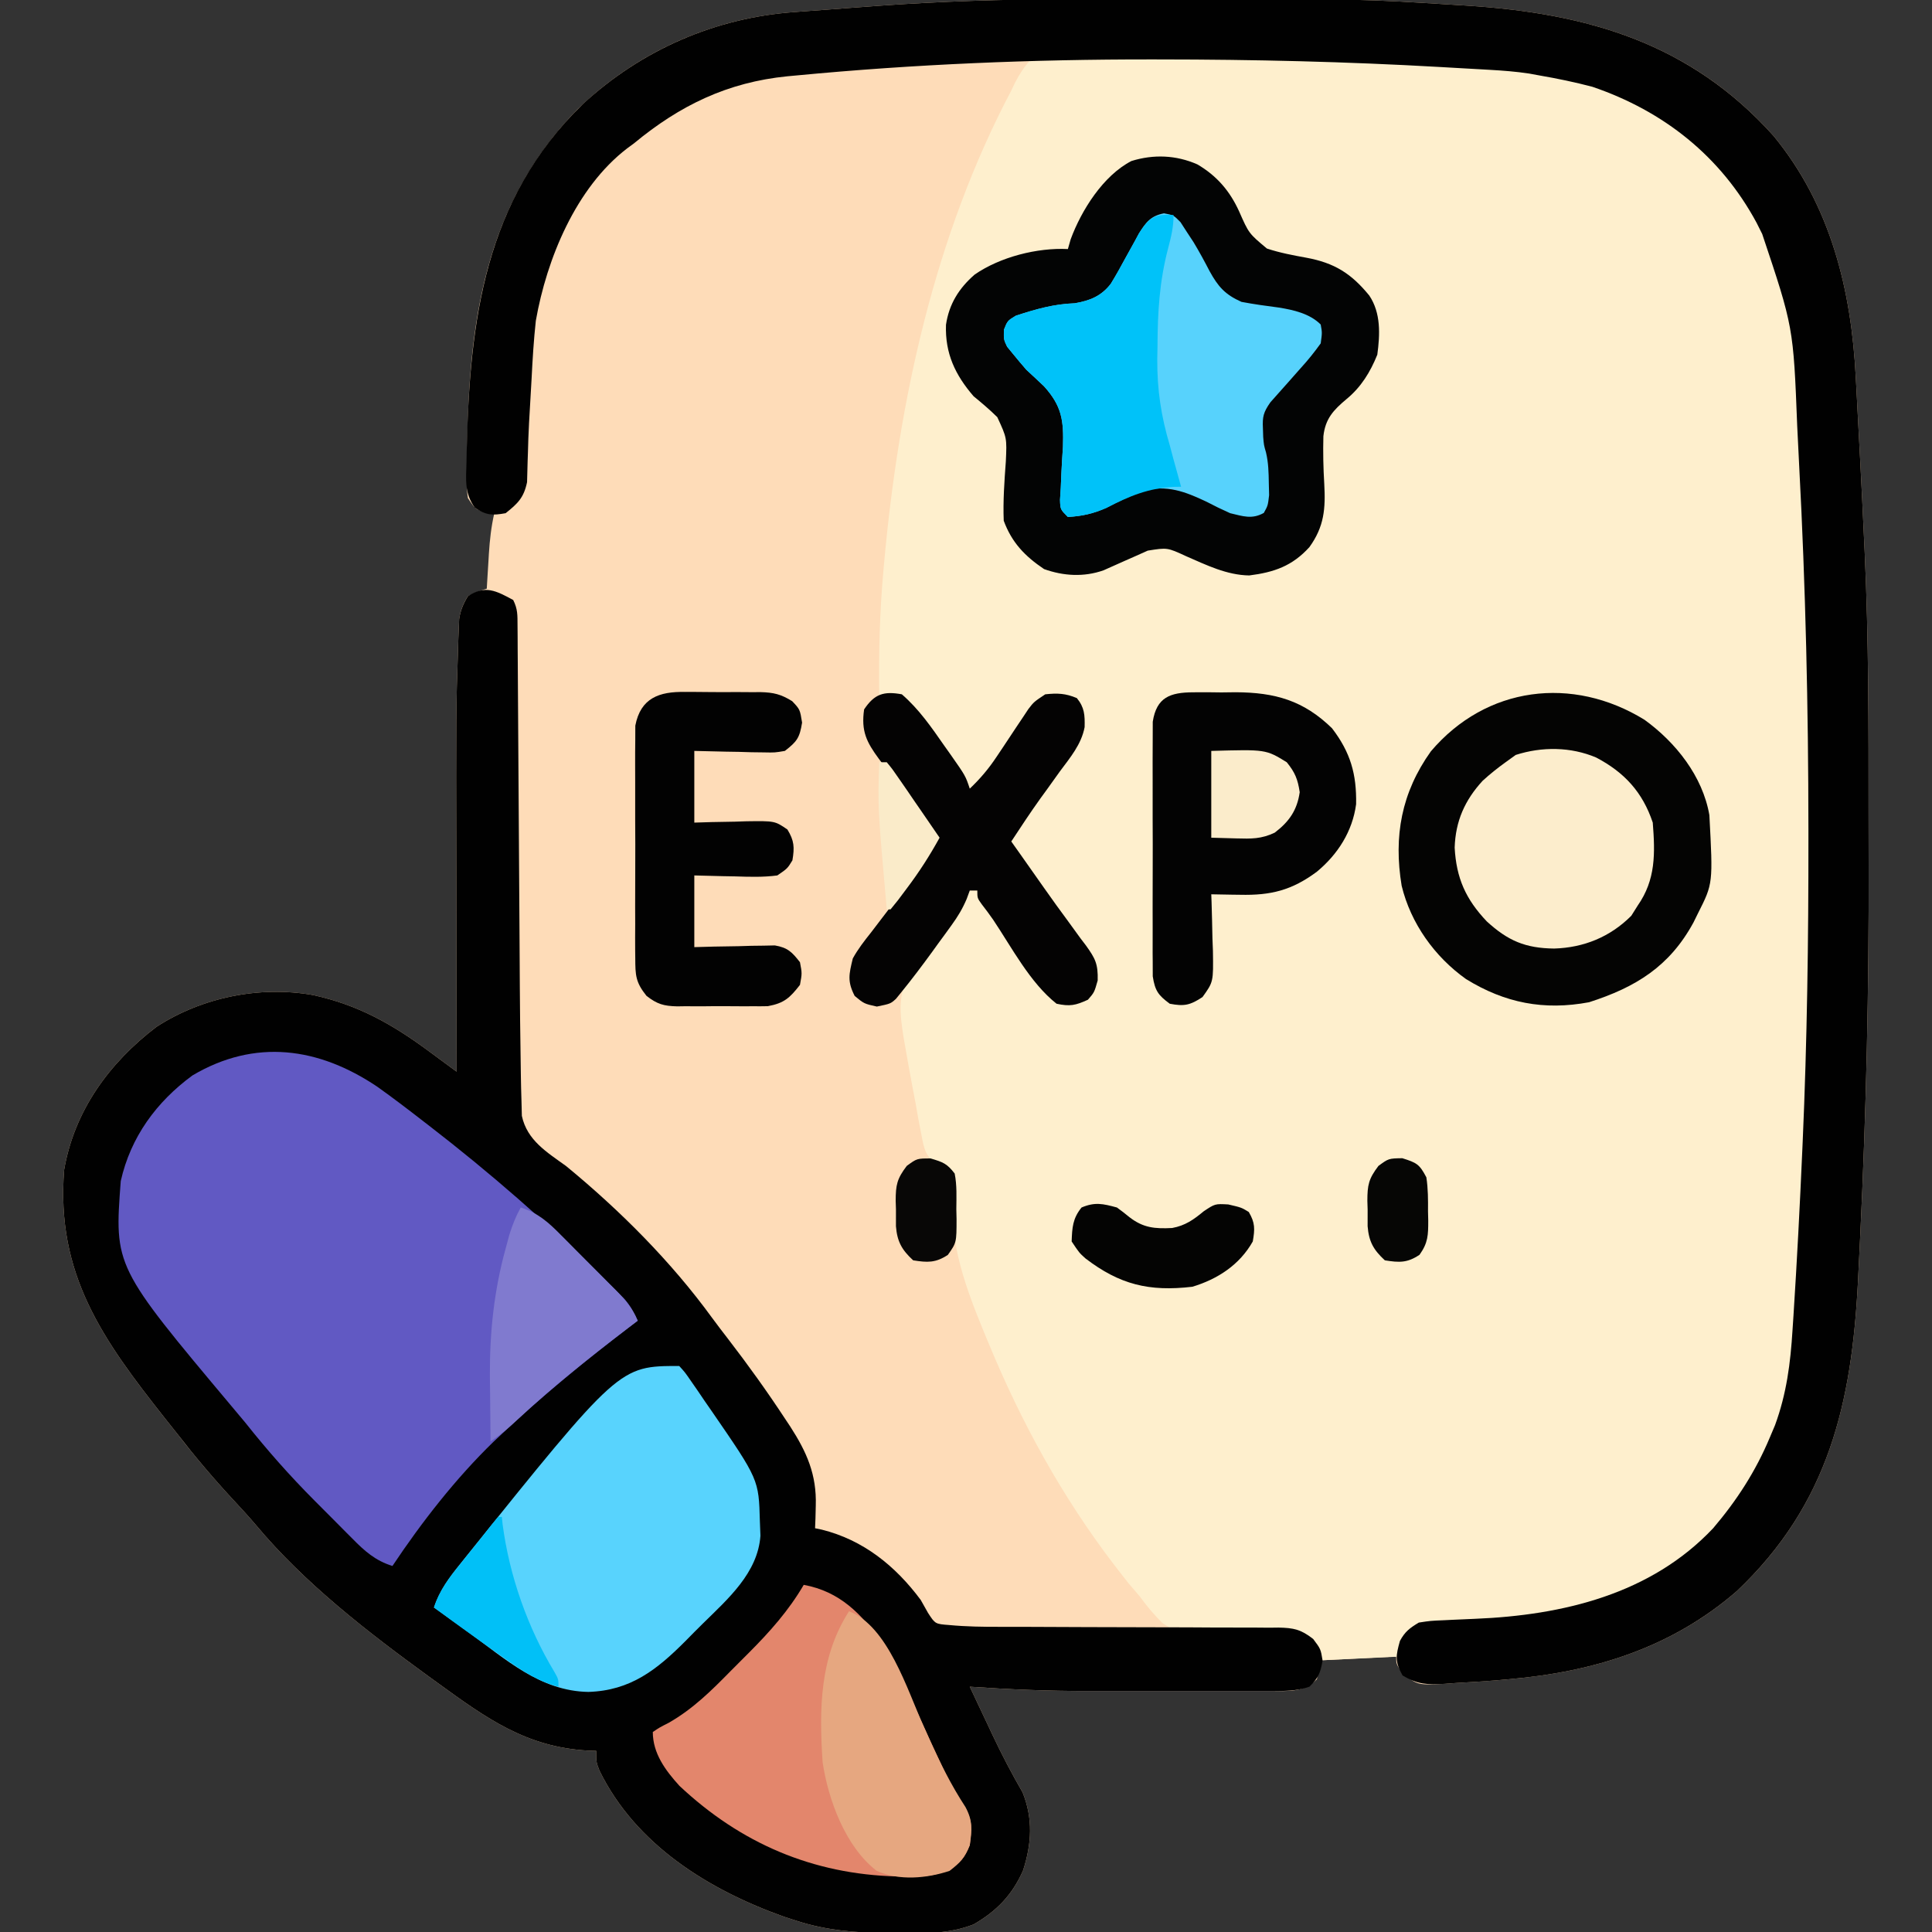 <?xml version="1.0" encoding="UTF-8"?>
<svg version="1.1" xmlns="http://www.w3.org/2000/svg" width="512" height="512">
<rect width="100%" height="100%" fill="#333333" stroke="none"/>
<path d="M0 0 C1.967 -0.007 3.934 -0.014 5.9 -0.021 C12.15 -0.04 18.399 -0.045 24.648 -0.047 C25.709 -0.048 26.769 -0.048 27.861 -0.049 C78.813 -0.078 78.813 -0.078 103.898 1.516 C104.855 1.574 105.812 1.633 106.798 1.694 C138.745 3.744 165.944 11.601 188.023 36.203 C203.197 54.637 208.672 77.095 209.84 100.484 C209.901 101.618 209.963 102.752 210.026 103.92 C210.154 106.309 210.279 108.699 210.401 111.089 C210.583 114.639 210.774 118.189 210.967 121.738 C211.35 128.892 211.693 136.047 212.023 143.203 C212.101 144.819 212.101 144.819 212.18 146.467 C213.259 169.642 213.211 192.828 213.209 216.023 C213.209 220.52 213.215 225.018 213.229 229.515 C213.327 262.126 212.591 294.63 211.023 327.203 C210.981 328.09 210.938 328.976 210.894 329.889 C210.772 332.423 210.647 334.956 210.521 337.489 C210.485 338.223 210.448 338.957 210.411 339.713 C208.774 371.964 202.684 398.784 178.273 421.891 C160.951 436.904 140.422 443.252 118.023 445.203 C116.768 445.315 115.512 445.427 114.219 445.543 C110.821 445.814 107.427 446.022 104.023 446.203 C102.471 446.319 102.471 446.319 100.887 446.438 C93.795 446.778 93.795 446.778 89.836 443.828 C88.023 441.203 88.023 441.203 88.023 439.203 C81.423 439.533 74.823 439.863 68.023 440.203 C67.693 441.853 67.363 443.503 67.023 445.203 C63.413 448.813 59.426 448.329 54.505 448.333 C53.859 448.334 53.213 448.336 52.547 448.338 C50.41 448.342 48.273 448.339 46.137 448.336 C44.636 448.337 43.136 448.338 41.635 448.339 C38.482 448.34 35.329 448.338 32.176 448.333 C28.184 448.328 24.193 448.331 20.202 448.337 C17.095 448.341 13.988 448.34 10.881 448.337 C9.413 448.336 7.945 448.337 6.477 448.339 C-4.042 448.353 -14.482 447.92 -24.977 447.203 C-23.397 450.559 -21.813 453.913 -20.227 457.266 C-19.783 458.209 -19.34 459.152 -18.883 460.123 C-16.436 465.286 -13.845 470.264 -10.977 475.203 C-8.176 482.137 -8.563 488.849 -10.848 495.887 C-13.708 502.39 -17.832 506.652 -23.977 510.203 C-30.359 512.659 -36.216 512.547 -42.977 512.516 C-44.191 512.511 -45.405 512.506 -46.657 512.501 C-55.158 512.39 -62.846 511.853 -70.977 509.203 C-72.03 508.863 -73.083 508.522 -74.168 508.172 C-94.211 501.033 -113.537 489.05 -123.129 469.402 C-123.977 467.203 -123.977 467.203 -123.977 464.203 C-124.715 464.177 -125.454 464.152 -126.215 464.125 C-142.541 463.212 -153.096 455.542 -165.977 446.203 C-166.707 445.676 -167.437 445.148 -168.189 444.604 C-184.466 432.779 -201.274 419.802 -214.211 404.285 C-216.069 402.094 -218.008 399.989 -219.965 397.886 C-225.256 392.195 -230.207 386.342 -234.977 380.203 C-236.06 378.837 -237.145 377.471 -238.23 376.105 C-254.765 355.21 -267.18 337.865 -264.977 310.203 C-262.264 294.528 -252.987 281.81 -240.504 272.324 C-228.46 264.51 -213.192 261.405 -199.094 263.887 C-187.075 266.494 -177.973 271.637 -168.137 278.918 C-167.446 279.427 -166.755 279.936 -166.043 280.461 C-164.353 281.707 -162.665 282.955 -160.977 284.203 C-160.979 283.058 -160.981 281.913 -160.983 280.734 C-161.004 269.822 -161.019 258.911 -161.028 248 C-161.034 242.393 -161.041 236.787 -161.052 231.18 C-161.137 188.208 -161.137 188.208 -160.598 172.352 C-160.567 171.335 -160.536 170.319 -160.505 169.272 C-160.466 168.369 -160.428 167.467 -160.388 166.537 C-160.357 165.784 -160.326 165.032 -160.294 164.256 C-159.926 161.874 -159.26 160.241 -157.977 158.203 C-155.352 156.953 -155.352 156.953 -152.977 156.203 C-152.916 155.178 -152.855 154.154 -152.793 153.098 C-152.709 151.737 -152.624 150.376 -152.539 149.016 C-152.5 148.342 -152.46 147.669 -152.42 146.975 C-152.187 143.306 -151.804 139.786 -150.977 136.203 C-152.152 136.048 -152.152 136.048 -153.352 135.891 C-155.977 135.203 -155.977 135.203 -157.977 132.203 C-158.235 130.287 -158.235 130.287 -158.242 128.082 C-158.246 127.243 -158.251 126.404 -158.255 125.54 C-158.246 124.624 -158.236 123.709 -158.227 122.766 C-158.22 121.806 -158.213 120.847 -158.206 119.859 C-157.739 85.761 -153.738 54.682 -128.977 29.203 C-113.278 13.962 -93.038 4.913 -71.27 3.387 C-70.464 3.325 -69.659 3.264 -68.829 3.201 C-67.131 3.073 -65.432 2.947 -63.734 2.825 C-61.208 2.644 -58.683 2.453 -56.158 2.26 C-54.487 2.135 -52.816 2.01 -51.145 1.887 C-50.423 1.833 -49.701 1.778 -48.958 1.723 C-32.641 0.558 -16.356 0.036 0 0 Z " fill="#FEDCB8" transform="translate(281.977,-0.203)"/>
<path d="M0 0 C5.715 -0.097 11.429 -0.109 17.145 -0.104 C18.684 -0.105 18.684 -0.105 20.254 -0.105 C40.488 -0.096 60.653 0.673 80.851 1.818 C84.167 2.006 87.482 2.174 90.799 2.329 C91.647 2.37 92.494 2.411 93.367 2.453 C94.965 2.529 96.563 2.603 98.161 2.672 C121.477 3.812 142.56 11.957 158.645 29.083 C175.713 48.465 178.185 70.208 179.645 95.083 C179.708 96.165 179.708 96.165 179.773 97.269 C180.101 102.873 180.409 108.478 180.707 114.083 C180.747 114.826 180.788 115.569 180.829 116.334 C182.45 146.626 182.88 176.941 182.895 207.271 C182.895 208.153 182.896 209.035 182.897 209.943 C182.921 236.663 182.452 263.327 181.27 290.021 C181.222 291.106 181.222 291.106 181.173 292.213 C180.734 302.174 180.218 312.129 179.645 322.083 C179.537 324.02 179.537 324.02 179.427 325.996 C179.21 329.79 178.976 333.583 178.734 337.376 C178.671 338.494 178.608 339.611 178.542 340.761 C177.419 357.291 171.647 371.962 161.645 385.083 C161.008 385.92 160.371 386.757 159.715 387.619 C145.667 404.61 124.705 412.591 103.285 414.728 C99.942 415.016 96.608 415.175 93.254 415.283 C92.352 415.314 91.449 415.345 90.52 415.378 C88.762 415.431 87.003 415.465 85.244 415.479 C80.364 415.599 80.364 415.599 76.133 417.873 C74.369 420.223 74.369 420.223 73.645 424.083 C66.715 424.413 59.785 424.743 52.645 425.083 C51.655 423.103 50.665 421.123 49.645 419.083 C46.652 417.587 43.604 418.03 40.328 418.083 C38.826 418.085 37.324 418.083 35.822 418.08 C33.46 418.075 31.102 418.083 28.74 418.135 C15.72 418.396 15.72 418.396 10.739 415.246 C8.444 412.984 6.537 410.687 4.645 408.083 C3.67 406.942 2.693 405.804 1.711 404.669 C0.868 403.605 0.034 402.535 -0.793 401.458 C-1.251 400.867 -1.708 400.276 -2.179 399.667 C-15.931 381.666 -26.715 361.997 -35.355 341.083 C-35.768 340.094 -36.18 339.104 -36.605 338.084 C-41.475 326.187 -45.512 315.291 -44.932 302.275 C-44.801 299.699 -44.801 299.699 -45.355 296.083 C-46.317 295.478 -47.279 294.872 -48.27 294.248 C-52.112 291.553 -52.38 290.098 -53.219 285.56 C-53.466 284.292 -53.712 283.023 -53.967 281.716 C-54.201 280.38 -54.435 279.045 -54.668 277.708 C-54.919 276.38 -55.172 275.052 -55.428 273.724 C-56.098 270.181 -56.739 266.636 -57.355 263.083 C-57.627 261.538 -57.627 261.538 -57.905 259.962 C-58.896 253.631 -59.563 248.282 -55.941 242.705 C-54.895 241.292 -53.823 239.898 -52.73 238.521 C-51.625 237.053 -50.521 235.584 -49.418 234.115 C-48.621 233.076 -48.621 233.076 -47.809 232.017 C-45.501 228.947 -43.473 225.711 -41.441 222.455 C-41.083 222.002 -40.725 221.55 -40.355 221.083 C-39.695 221.083 -39.035 221.083 -38.355 221.083 C-37.062 222.669 -37.062 222.669 -35.598 224.888 C-34.789 226.099 -34.789 226.099 -33.963 227.334 C-33.391 228.2 -32.82 229.066 -32.23 229.958 C-31.052 231.704 -29.871 233.447 -28.688 235.189 C-27.828 236.454 -27.828 236.454 -26.952 237.745 C-24.985 240.626 -23.003 243.473 -20.918 246.271 C-20.362 247.028 -19.807 247.784 -19.234 248.564 C-17.356 250.363 -17.356 250.363 -14.285 250.419 C-11.29 250.294 -11.29 250.294 -8.918 248.521 C-7.134 245.738 -7.153 244.3 -7.707 241.093 C-9.022 237.02 -11.773 233.814 -14.355 230.458 C-15.538 228.876 -16.719 227.293 -17.898 225.708 C-18.483 224.931 -19.067 224.154 -19.669 223.353 C-22.08 220.108 -24.384 216.794 -26.668 213.458 C-27.386 212.414 -28.104 211.37 -28.844 210.294 C-29.343 209.565 -29.841 208.835 -30.355 208.083 C-27.152 202.86 -23.891 197.755 -20.219 192.849 C-19.675 192.114 -19.131 191.378 -18.571 190.62 C-17.486 189.16 -16.385 187.711 -15.269 186.275 C-11.635 181.352 -10.444 178.221 -11.355 172.083 C-14.847 169.756 -16.248 169.581 -20.355 170.083 C-23.336 172.681 -25.53 175.586 -27.738 178.849 C-28.348 179.739 -28.958 180.628 -29.586 181.544 C-30.859 183.418 -32.129 185.293 -33.398 187.169 C-34.006 188.054 -34.613 188.938 -35.238 189.849 C-36.064 191.068 -36.064 191.068 -36.907 192.311 C-37.385 192.896 -37.863 193.481 -38.355 194.083 C-39.015 194.083 -39.675 194.083 -40.355 194.083 C-41.924 192.004 -41.924 192.004 -43.77 189.123 C-44.449 188.094 -45.128 187.065 -45.828 186.005 C-47.252 183.824 -48.664 181.634 -50.062 179.435 C-51.093 177.888 -51.093 177.888 -52.145 176.31 C-53.068 174.88 -53.068 174.88 -54.01 173.422 C-57.261 170.181 -59.881 169.89 -64.355 169.083 C-64.493 158.058 -64.227 147.198 -63.23 136.208 C-63.167 135.493 -63.103 134.778 -63.037 134.041 C-59.127 91.066 -49.631 47.475 -29.355 9.083 C-28.87 8.059 -28.87 8.059 -28.375 7.013 C-27.195 4.775 -26.075 2.942 -24.355 1.083 C-21.135 0.253 -19.167 0.012 -15.949 0.095 C-15.119 0.085 -14.289 0.075 -13.433 0.064 C-11.653 0.046 -9.873 0.046 -8.093 0.062 C-5.393 0.083 -2.699 0.05 0 0 Z " fill="#FEEFCD" transform="translate(297.355,14.917)"/>
<path d="M0 0 C1.216 2.432 1.135 4.001 1.151 6.72 C1.16 7.716 1.168 8.712 1.177 9.739 C1.181 10.836 1.185 11.934 1.189 13.065 C1.202 14.794 1.202 14.794 1.215 16.559 C1.232 19.073 1.247 21.587 1.26 24.101 C1.281 28.092 1.308 32.083 1.337 36.074 C1.392 43.85 1.44 51.626 1.487 59.402 C1.546 69.244 1.607 79.087 1.678 88.929 C1.71 93.512 1.736 98.094 1.76 102.677 C1.795 108.453 1.856 114.228 1.951 120.004 C1.982 121.922 2.009 123.841 2.029 125.76 C2.06 128.142 2.124 130.521 2.201 132.902 C2.233 134.161 2.264 135.421 2.297 136.718 C3.683 143.187 8.899 146.322 14 150 C28.282 161.734 41.863 175.315 52.739 190.281 C54.109 192.148 55.517 193.981 56.934 195.812 C62.237 202.704 67.289 209.73 72.062 217 C72.516 217.682 72.969 218.363 73.436 219.066 C77.809 225.851 80.444 231.786 80.188 240 C80.147 241.702 80.147 241.702 80.105 243.438 C80.071 244.283 80.036 245.129 80 246 C80.594 246.124 81.189 246.248 81.801 246.375 C92.774 249.105 101.319 256 108 265 C108.639 266.134 109.279 267.269 109.938 268.438 C111.84 271.372 111.84 271.372 115.566 271.652 C120.044 272.079 124.504 272.138 128.999 272.126 C130.291 272.129 130.291 272.129 131.608 272.132 C133.464 272.136 135.32 272.138 137.175 272.138 C142.149 272.142 147.122 272.174 152.096 272.199 C158.41 272.23 164.723 272.252 171.037 272.25 C176.156 272.25 181.274 272.273 186.393 272.312 C188.34 272.323 190.287 272.324 192.233 272.317 C194.953 272.307 197.67 272.328 200.389 272.356 C201.592 272.341 201.592 272.341 202.819 272.326 C206.869 272.401 208.776 272.825 212.007 275.349 C214 278 214 278 214.5 281.062 C213.949 284.301 213.355 285.729 211 288 C207.528 289.219 204.134 289.127 200.482 289.129 C199.835 289.131 199.189 289.133 198.523 289.135 C196.387 289.139 194.25 289.136 192.113 289.133 C190.613 289.133 189.112 289.134 187.612 289.136 C184.458 289.137 181.305 289.135 178.152 289.13 C174.161 289.125 170.17 289.128 166.178 289.134 C163.072 289.138 159.965 289.136 156.858 289.134 C155.39 289.133 153.922 289.134 152.454 289.136 C141.935 289.15 131.494 288.717 121 288 C122.579 291.356 124.164 294.71 125.75 298.062 C126.193 299.005 126.637 299.948 127.094 300.92 C129.54 306.083 132.131 311.061 135 316 C137.8 322.934 137.413 329.646 135.129 336.684 C132.268 343.187 128.144 347.449 122 351 C115.618 353.455 109.761 353.344 103 353.312 C101.786 353.308 100.571 353.303 99.32 353.298 C90.818 353.186 83.13 352.65 75 350 C73.947 349.66 72.894 349.319 71.809 348.969 C51.766 341.829 32.44 329.847 22.848 310.199 C22 308 22 308 22 305 C21.261 304.974 20.523 304.948 19.762 304.922 C3.436 304.009 -7.119 296.339 -20 287 C-20.73 286.472 -21.46 285.945 -22.212 285.401 C-38.49 273.576 -55.298 260.599 -68.234 245.082 C-70.092 242.891 -72.032 240.786 -73.989 238.683 C-79.28 232.992 -84.231 227.139 -89 221 C-90.084 219.634 -91.169 218.268 -92.254 216.902 C-108.789 196.006 -121.203 178.661 -119 151 C-116.287 135.325 -107.01 122.607 -94.527 113.121 C-82.483 105.307 -67.215 102.202 -53.117 104.684 C-41.098 107.291 -31.997 112.434 -22.16 119.715 C-21.469 120.224 -20.778 120.733 -20.067 121.258 C-18.376 122.503 -16.688 123.752 -15 125 C-15.002 123.855 -15.004 122.71 -15.007 121.53 C-15.027 110.619 -15.042 99.708 -15.052 88.797 C-15.057 83.19 -15.064 77.584 -15.075 71.977 C-15.161 29.005 -15.161 29.005 -14.621 13.148 C-14.59 12.132 -14.56 11.116 -14.528 10.069 C-14.49 9.166 -14.451 8.263 -14.412 7.333 C-14.381 6.581 -14.35 5.829 -14.318 5.053 C-13.951 2.683 -13.248 1.043 -12 -1 C-7.42 -4.01 -4.574 -2.463 0 0 Z " fill="#010101" transform="translate(136,159)"/>
<path d="M0 0 C1.967 -0.007 3.934 -0.014 5.9 -0.021 C12.15 -0.04 18.399 -0.045 24.648 -0.047 C25.709 -0.048 26.769 -0.048 27.861 -0.049 C78.813 -0.078 78.813 -0.078 103.898 1.516 C104.855 1.574 105.812 1.633 106.798 1.694 C138.745 3.744 165.944 11.601 188.023 36.203 C203.197 54.637 208.672 77.095 209.84 100.484 C209.901 101.618 209.963 102.752 210.026 103.92 C210.154 106.309 210.279 108.699 210.401 111.089 C210.583 114.639 210.774 118.189 210.967 121.738 C211.35 128.892 211.693 136.047 212.023 143.203 C212.101 144.819 212.101 144.819 212.18 146.467 C213.259 169.642 213.211 192.828 213.209 216.023 C213.209 220.52 213.215 225.018 213.229 229.515 C213.327 262.126 212.591 294.63 211.023 327.203 C210.981 328.09 210.938 328.976 210.894 329.889 C210.772 332.423 210.647 334.956 210.521 337.489 C210.485 338.223 210.448 338.957 210.411 339.713 C208.774 371.964 202.684 398.784 178.273 421.891 C160.951 436.904 140.422 443.252 118.023 445.203 C116.768 445.315 115.512 445.427 114.219 445.543 C110.821 445.814 107.427 446.022 104.023 446.203 C102.471 446.319 102.471 446.319 100.887 446.438 C96.227 446.661 93.778 446.659 89.711 444.203 C87.64 440.521 87.925 439.003 89.02 435.07 C90.353 432.59 91.603 431.664 94.023 430.203 C97.117 429.727 97.117 429.727 100.738 429.578 C101.39 429.545 102.041 429.512 102.713 429.478 C104.795 429.373 106.878 429.286 108.961 429.203 C132.141 428.257 155.502 422.712 172.023 405.203 C178.295 397.834 183.28 390.127 187.023 381.203 C187.72 379.556 187.72 379.556 188.43 377.875 C191.487 369.522 192.516 361.502 193.062 352.645 C193.143 351.424 193.224 350.204 193.307 348.947 C194.247 334.353 195.007 319.751 195.648 305.141 C195.681 304.402 195.714 303.664 195.748 302.903 C196.928 276.065 197.3 249.254 197.273 222.391 C197.273 221.094 197.273 221.094 197.272 219.771 C197.255 187.733 196.528 155.753 194.831 123.756 C194.646 120.211 194.475 116.665 194.305 113.119 C193.278 86.851 193.278 86.851 185.023 62.203 C184.285 60.732 184.285 60.732 183.531 59.23 C174.038 41.629 158.931 29.644 140.023 23.203 C135.387 21.983 130.747 21.016 126.023 20.203 C125.119 20.037 124.214 19.871 123.282 19.7 C119.757 19.162 116.291 18.907 112.73 18.703 C112.026 18.663 111.322 18.622 110.596 18.58 C109.098 18.495 107.599 18.411 106.1 18.328 C103.915 18.207 101.73 18.081 99.545 17.953 C74.86 16.541 50.183 15.967 25.461 15.953 C24.366 15.952 24.366 15.952 23.248 15.95 C-8.225 15.917 -39.538 17.207 -70.879 20.195 C-71.685 20.27 -72.491 20.344 -73.322 20.421 C-89.152 22.001 -101.799 28.117 -113.977 38.203 C-114.57 38.639 -115.162 39.075 -115.773 39.523 C-129.378 49.945 -137.111 68.857 -139.977 85.203 C-140.538 90.321 -140.842 95.437 -141.102 100.578 C-141.323 104.482 -141.545 108.385 -141.774 112.288 C-141.913 114.979 -142.017 117.652 -142.077 120.345 C-142.101 121.019 -142.125 121.694 -142.149 122.389 C-142.215 124.253 -142.258 126.118 -142.3 127.983 C-143.164 132.095 -144.73 133.615 -147.977 136.203 C-151.517 136.853 -153.135 136.765 -156.137 134.762 C-158.928 130.88 -158.486 127.368 -158.352 122.703 C-158.328 121.271 -158.328 121.271 -158.304 119.81 C-157.516 85.144 -153.586 53.095 -127.502 27.771 C-111.934 13.396 -92.363 4.866 -71.27 3.387 C-70.464 3.325 -69.659 3.264 -68.829 3.201 C-67.131 3.073 -65.432 2.947 -63.734 2.825 C-61.208 2.644 -58.683 2.453 -56.158 2.26 C-54.487 2.135 -52.816 2.01 -51.145 1.887 C-50.423 1.833 -49.701 1.778 -48.958 1.723 C-32.641 0.558 -16.356 0.036 0 0 Z " fill="#010101" transform="translate(281.977,-0.203)"/>
<path d="M0 0 C4.073 2.906 8.048 5.932 12 9 C12.557 9.43 13.115 9.859 13.689 10.302 C29.847 22.773 45.109 36.08 59.625 50.438 C60.325 51.124 61.024 51.811 61.745 52.518 C62.399 53.171 63.053 53.824 63.727 54.496 C64.31 55.075 64.893 55.655 65.495 56.252 C67.059 58.068 68.026 59.819 69 62 C67.784 62.926 67.784 62.926 66.543 63.871 C54.9 72.763 43.664 81.95 33 92 C32.268 92.69 31.536 93.379 30.781 94.09 C20.778 103.795 11.74 115.39 4 127 C-0.548 125.581 -3.373 123.051 -6.641 119.723 C-7.167 119.197 -7.694 118.671 -8.236 118.129 C-9.349 117.014 -10.458 115.895 -11.564 114.772 C-13.222 113.091 -14.893 111.422 -16.566 109.756 C-23.151 103.154 -29.2 96.311 -35 89 C-36.156 87.609 -37.317 86.222 -38.484 84.84 C-69.709 47.626 -69.709 47.626 -68 25 C-65.383 13.334 -58.551 4.014 -49 -3 C-32.424 -12.809 -15.582 -10.487 0 0 Z " fill="#6159C3" transform="translate(100,288)"/>
<path d="M0 0 C5.139 3.018 8.576 7.006 11.051 12.418 C13.64 18.302 13.64 18.302 18.434 22.303 C21.85 23.434 25.328 24.09 28.863 24.73 C36.343 26.113 40.781 28.909 45.559 34.754 C48.677 39.404 48.411 45.091 47.688 50.438 C45.835 55.037 43.369 59.063 39.508 62.219 C36.048 65.125 33.913 67.395 33.399 72.046 C33.289 76.267 33.373 80.443 33.631 84.657 C33.987 91.246 33.632 95.981 29.688 101.438 C25.135 106.451 20.339 108.101 13.75 108.938 C7.767 108.846 2.44 106.189 -2.957 103.848 C-7.96 101.534 -7.96 101.534 -13.152 102.363 C-14.175 102.821 -15.197 103.279 -16.25 103.75 C-17.27 104.2 -18.289 104.65 -19.34 105.113 C-21.188 105.937 -23.036 106.761 -24.883 107.586 C-30.093 109.412 -35.479 109.095 -40.625 107.25 C-45.726 103.81 -49.165 100.235 -51.312 94.438 C-51.525 89.2 -51.139 83.958 -50.756 78.734 C-50.469 72.503 -50.469 72.503 -53.015 66.994 C-55.027 64.999 -57.126 63.235 -59.312 61.438 C-64.18 55.787 -66.878 50.095 -66.617 42.516 C-65.81 37.013 -63.171 32.804 -59 29.188 C-52.269 24.539 -42.438 22.034 -34.312 22.438 C-34.068 21.583 -33.823 20.728 -33.57 19.848 C-30.731 12.15 -24.968 2.989 -17.477 -0.891 C-11.604 -2.714 -5.633 -2.477 0 0 Z " fill="#030404" transform="translate(317.312,43.562)"/>
<path d="M0 0 C8.273 5.984 15.407 14.951 17.188 25.25 C18.159 43.397 18.159 43.397 14.188 51.25 C13.584 52.476 13.584 52.476 12.969 53.727 C6.638 65.368 -2.31 70.88 -14.699 74.855 C-26.64 77.085 -37.003 75.073 -47.305 68.711 C-55.609 62.811 -61.951 53.949 -64.359 43.988 C-66.528 30.883 -64.425 19.318 -56.625 8.375 C-41.965 -8.918 -19.08 -11.757 0 0 Z " fill="#040403" transform="translate(435.812,190.75)"/>
<path d="M0 0 C1.531 1.677 1.531 1.677 3.145 4.023 C3.739 4.881 4.334 5.738 4.947 6.621 C5.563 7.53 6.178 8.439 6.812 9.375 C7.718 10.68 7.718 10.68 8.643 12.012 C21.081 30.087 21.081 30.087 21.375 41.188 C21.424 42.439 21.473 43.691 21.523 44.98 C20.832 54.847 12.879 61.752 6.236 68.286 C4.687 69.813 3.16 71.361 1.635 72.912 C-5.922 80.49 -12.903 86.029 -24.062 86.375 C-36.831 86.178 -46.049 77.67 -55.99 70.457 C-58.982 68.288 -61.991 66.145 -65 64 C-63.519 59.531 -61.047 56.181 -58.125 52.562 C-57.641 51.956 -57.157 51.35 -56.658 50.726 C-15.894 0 -15.894 0 0 0 Z " fill="#58D3FD" transform="translate(180,362)"/>
<path d="M0 0 C9.539 1.767 15.235 7.6 20.746 15.344 C24.831 21.7 27.819 28.67 30.9 35.55 C32.668 39.488 34.488 43.401 36.312 47.312 C36.782 48.343 36.782 48.343 37.262 49.393 C38.732 52.563 40.22 55.322 42.203 58.227 C44.836 62.29 44.529 64.239 44 69 C42.628 72.429 41.526 73.674 38.387 75.617 C34.464 77.219 31.1 77.417 26.938 77.312 C26.188 77.3 25.438 77.287 24.666 77.274 C2.396 76.7 -16.691 68.526 -32.934 53.273 C-36.656 49.178 -40 44.665 -40 39 C-38.243 37.81 -38.243 37.81 -35.766 36.551 C-29.355 32.888 -24.442 28.012 -19.321 22.788 C-17.751 21.188 -16.162 19.608 -14.57 18.029 C-9.006 12.452 -3.996 6.843 0 0 Z " fill="#E3866C" transform="translate(213,420)"/>
<path d="M0 0 C2.531 0.465 2.531 0.465 4.375 2.336 C4.922 3.183 5.468 4.03 6.031 4.902 C6.628 5.811 7.225 6.72 7.84 7.656 C9.359 10.179 10.741 12.726 12.094 15.34 C14.345 19.418 16.153 21.51 20.531 23.465 C23.807 24.082 27.08 24.542 30.387 24.965 C34.299 25.587 38.627 26.561 41.531 29.465 C41.922 31.621 41.922 31.621 41.531 34.465 C39.849 36.809 38.211 38.848 36.281 40.965 C35.296 42.079 34.312 43.194 33.328 44.309 C31.62 46.238 29.908 48.163 28.191 50.086 C26.359 52.711 26.06 53.88 26.219 57.027 C26.243 57.771 26.268 58.515 26.293 59.281 C26.473 61.436 26.473 61.436 27.035 63.363 C27.683 66.11 27.739 68.708 27.781 71.527 C27.807 72.57 27.833 73.613 27.859 74.688 C27.531 77.465 27.531 77.465 26.453 79.398 C23.299 81.148 20.954 80.276 17.531 79.465 C15.394 78.516 13.288 77.492 11.219 76.402 C5.4 73.662 0.91 71.982 -5.469 73.465 C-8.848 74.837 -12.066 76.355 -15.293 78.055 C-18.771 79.599 -21.674 80.249 -25.469 80.465 C-27.469 78.465 -27.469 78.465 -27.553 75.918 C-27.485 74.861 -27.417 73.804 -27.348 72.715 C-27.301 71.548 -27.254 70.382 -27.205 69.18 C-27.091 66.733 -26.948 64.287 -26.775 61.844 C-26.552 54.944 -27.05 51.087 -31.77 45.859 C-33.322 44.38 -34.888 42.915 -36.469 41.465 C-37.7 40.047 -38.914 38.613 -40.094 37.152 C-40.581 36.558 -41.068 35.964 -41.57 35.352 C-42.469 33.465 -42.469 33.465 -42.43 30.875 C-41.469 28.465 -41.469 28.465 -39.281 27.137 C-34.032 25.416 -29.182 24.018 -23.637 23.836 C-19.672 23.157 -16.601 21.947 -14.101 18.674 C-12.748 16.473 -11.5 14.242 -10.281 11.965 C-9.438 10.431 -8.59 8.9 -7.738 7.371 C-7.373 6.694 -7.008 6.016 -6.632 5.318 C-4.783 2.371 -3.483 0.656 0 0 Z " fill="#57D2FC" transform="translate(308.469,56.535)"/>
<path d="M0 0 C1.815 -0.008 1.815 -0.008 3.666 -0.016 C4.927 -0 6.189 0.015 7.488 0.031 C9.351 0.008 9.351 0.008 11.252 -0.016 C21.711 0.029 29.269 2.175 36.801 9.531 C41.695 15.921 43.336 21.681 43.184 29.648 C42.228 36.845 38.338 42.939 32.801 47.531 C26.132 52.497 20.535 53.847 12.426 53.656 C11.322 53.643 11.322 53.643 10.195 53.629 C8.397 53.606 6.599 53.57 4.801 53.531 C4.827 54.232 4.853 54.933 4.88 55.655 C4.984 58.843 5.049 62.03 5.113 65.219 C5.155 66.322 5.197 67.424 5.24 68.561 C5.364 76.749 5.364 76.749 2.473 80.766 C-0.793 82.924 -2.361 83.266 -6.199 82.531 C-9.268 80.269 -10.114 79.077 -10.707 75.268 C-10.71 73.974 -10.714 72.681 -10.717 71.348 C-10.724 70.632 -10.731 69.916 -10.738 69.178 C-10.756 66.816 -10.744 64.456 -10.73 62.094 C-10.733 60.45 -10.737 58.806 -10.742 57.162 C-10.748 53.719 -10.739 50.276 -10.721 46.833 C-10.698 42.421 -10.711 38.01 -10.735 33.598 C-10.749 30.204 -10.745 26.81 -10.734 23.416 C-10.732 21.79 -10.735 20.163 -10.744 18.536 C-10.755 16.262 -10.739 13.989 -10.717 11.715 C-10.714 10.421 -10.71 9.128 -10.707 7.795 C-9.697 1.305 -6.086 0.025 0 0 Z " fill="#030303" transform="translate(316.199,183.469)"/>
<path d="M0 0 C4.544 3.942 7.828 8.71 11.25 13.625 C11.791 14.388 12.333 15.151 12.891 15.938 C16.869 21.606 16.869 21.606 18 25 C20.773 22.357 23.016 19.716 25.129 16.523 C25.689 15.688 26.249 14.853 26.826 13.992 C27.989 12.24 29.15 10.488 30.311 8.734 C31.149 7.485 31.149 7.485 32.004 6.211 C32.507 5.451 33.011 4.691 33.53 3.908 C35 2 35 2 38 0 C41.232 -0.344 43.371 -0.265 46.375 1 C48.425 3.523 48.507 5.504 48.437 8.7 C47.566 13.287 44.608 16.756 41.875 20.438 C40.726 22.04 39.578 23.643 38.43 25.246 C37.863 26.025 37.297 26.803 36.714 27.605 C34.043 31.337 31.517 35.163 29 39 C29.739 40.042 30.477 41.083 31.238 42.156 C33.366 45.158 35.482 48.167 37.594 51.18 C39.784 54.298 42.012 57.383 44.281 60.445 C45.292 61.838 46.302 63.232 47.312 64.625 C47.798 65.262 48.284 65.9 48.784 66.557 C51.26 70.017 52.015 71.432 51.898 75.84 C51 79 51 79 49.312 80.938 C46.057 82.433 44.557 82.767 41 82 C33.955 76.424 29.135 67.09 24.166 59.693 C23.213 58.31 22.201 56.968 21.172 55.641 C20 54 20 54 20 52 C19.34 52 18.68 52 18 52 C17.728 52.739 17.457 53.478 17.177 54.239 C16.06 56.859 14.839 58.883 13.172 61.18 C12.619 61.944 12.066 62.709 11.496 63.496 C10.92 64.281 10.344 65.066 9.75 65.875 C9.189 66.652 8.629 67.43 8.051 68.23 C5.385 71.894 2.665 75.51 -0.195 79.023 C-0.649 79.582 -1.103 80.141 -1.571 80.716 C-3 82 -3 82 -6.625 82.75 C-10 82 -10 82 -12.5 79.938 C-14.492 76.037 -14.015 74.235 -13 70 C-11.619 67.487 -9.909 65.302 -8.125 63.062 C-7.129 61.762 -6.136 60.46 -5.145 59.156 C-4.63 58.483 -4.115 57.81 -3.584 57.117 C-0.884 53.508 1.65 49.787 4.188 46.062 C4.669 45.358 5.15 44.654 5.646 43.928 C6.766 42.287 7.883 40.644 9 39 C5.792 33.771 2.519 28.657 -1.137 23.73 C-1.68 22.99 -2.224 22.25 -2.784 21.488 C-3.871 20.016 -4.972 18.555 -6.087 17.104 C-9.371 12.634 -10.824 9.752 -10 4 C-7.272 -0.091 -4.796 -0.881 0 0 Z " fill="#040303" transform="translate(239,184)"/>
<path d="M0 0 C0.714 -0.002 1.427 -0.005 2.162 -0.007 C3.665 -0.006 5.168 0.007 6.67 0.032 C8.963 0.066 11.251 0.053 13.543 0.033 C15.008 0.04 16.473 0.05 17.938 0.062 C18.618 0.058 19.298 0.053 19.999 0.047 C23.469 0.133 25.431 0.605 28.404 2.446 C30.469 4.629 30.469 4.629 31.031 8.129 C30.377 12.199 29.663 13.14 26.469 15.629 C23.812 16.083 23.812 16.083 20.828 16.02 C19.758 16.007 18.688 15.994 17.586 15.98 C16.475 15.947 15.364 15.913 14.219 15.879 C13.092 15.861 11.965 15.843 10.805 15.824 C8.026 15.777 5.247 15.705 2.469 15.629 C2.469 21.899 2.469 28.169 2.469 34.629 C4.01 34.583 5.552 34.536 7.141 34.488 C9.167 34.451 11.193 34.414 13.219 34.379 C14.235 34.345 15.25 34.312 16.297 34.277 C23.81 34.178 23.81 34.178 27.141 36.457 C28.964 39.439 29.041 41.196 28.469 44.629 C27.141 46.801 27.141 46.801 24.469 48.629 C20.709 49.13 17.003 49.004 13.219 48.879 C12.188 48.861 11.156 48.843 10.094 48.824 C7.552 48.777 5.01 48.705 2.469 48.629 C2.469 54.899 2.469 61.169 2.469 67.629 C4.998 67.559 4.998 67.559 7.578 67.488 C9.792 67.451 12.005 67.414 14.219 67.379 C15.33 67.345 16.441 67.312 17.586 67.277 C18.656 67.264 19.726 67.252 20.828 67.238 C22.305 67.207 22.305 67.207 23.812 67.175 C27.219 67.757 28.37 68.935 30.469 71.629 C31.031 74.566 31.031 74.566 30.469 77.629 C27.783 81.076 26.299 82.476 21.951 83.276 C20.614 83.309 19.275 83.313 17.938 83.293 C17.224 83.298 16.51 83.303 15.775 83.307 C14.273 83.311 12.77 83.302 11.267 83.281 C8.975 83.254 6.687 83.281 4.395 83.312 C2.93 83.309 1.465 83.303 0 83.293 C-1.021 83.308 -1.021 83.308 -2.062 83.324 C-5.636 83.236 -7.374 82.752 -10.211 80.532 C-13.093 76.926 -13.164 75.106 -13.178 70.531 C-13.187 69.836 -13.196 69.141 -13.205 68.425 C-13.227 66.138 -13.212 63.853 -13.195 61.566 C-13.199 59.971 -13.204 58.376 -13.21 56.781 C-13.217 53.442 -13.206 50.104 -13.183 46.765 C-13.155 42.49 -13.171 38.218 -13.201 33.943 C-13.219 30.651 -13.213 27.358 -13.2 24.066 C-13.197 22.49 -13.201 20.914 -13.213 19.339 C-13.225 17.134 -13.206 14.931 -13.178 12.727 C-13.174 11.474 -13.17 10.221 -13.166 8.93 C-11.753 1.581 -6.799 -0.132 0 0 Z " fill="#020202" transform="translate(181.531,183.371)"/>
<path d="M0 0 C7.473 3.927 12.31 9.18 15 17.25 C15.634 25.432 15.81 32.379 11 39.25 C10.443 40.137 9.886 41.024 9.312 41.938 C3.691 47.559 -3.257 50.383 -11.125 50.625 C-18.79 50.54 -23.397 48.551 -29 43.418 C-34.579 37.525 -37.056 31.963 -37.5 23.875 C-37.267 16.863 -34.834 11.34 -30.098 6.176 C-28.143 4.386 -26.15 2.798 -24 1.25 C-23.113 0.611 -22.226 -0.029 -21.312 -0.688 C-14.366 -2.915 -6.753 -2.862 0 0 Z " fill="#FCEDCC" transform="translate(423,200.75)"/>
<path d="M0 0 C0 3.213 -0.622 5.71 -1.438 8.812 C-3.727 17.537 -4.212 25.631 -4.25 34.625 C-4.271 35.833 -4.291 37.041 -4.312 38.285 C-4.347 46.318 -3.297 53.315 -1 61 C-0.687 62.181 -0.374 63.362 -0.051 64.578 C0.193 65.46 0.436 66.342 0.688 67.25 C0.939 68.163 1.19 69.075 1.449 70.016 C1.631 70.67 1.813 71.325 2 72 C1.429 72.003 0.858 72.005 0.27 72.008 C-6.626 72.337 -11.724 74.465 -17.824 77.625 C-21.298 79.129 -24.225 79.781 -28 80 C-30 78 -30 78 -30.084 75.453 C-30.016 74.396 -29.949 73.339 -29.879 72.25 C-29.832 71.083 -29.785 69.917 -29.736 68.715 C-29.622 66.268 -29.479 63.822 -29.307 61.379 C-29.084 54.479 -29.582 50.622 -34.301 45.395 C-35.854 43.915 -37.42 42.45 -39 41 C-40.232 39.582 -41.445 38.148 -42.625 36.688 C-43.112 36.093 -43.6 35.499 -44.102 34.887 C-45 33 -45 33 -44.961 30.41 C-44 28 -44 28 -41.812 26.672 C-36.563 24.951 -31.713 23.553 -26.168 23.371 C-22.203 22.692 -19.132 21.483 -16.632 18.209 C-15.28 16.008 -14.031 13.777 -12.812 11.5 C-11.969 9.966 -11.121 8.435 -10.27 6.906 C-9.904 6.229 -9.539 5.551 -9.163 4.854 C-6.564 0.712 -4.948 -0.401 0 0 Z " fill="#00C2F9" transform="translate(311,57)"/>
<path d="M0 0 C10.312 3.904 15.466 20.95 19.688 30.25 C20.222 31.445 20.756 32.641 21.306 33.873 C24.131 40.161 27.076 46.1 30.854 51.875 C32.807 55.497 32.617 57.956 32 62 C30.686 65.286 29.428 66.674 26.625 68.812 C20.546 70.804 13.265 71.476 7.32 68.789 C-0.915 62.439 -5.499 50.055 -7 40 C-7.923 25.98 -7.829 12.203 0 0 Z " fill="#E6A780" transform="translate(225,427)"/>
<path d="M0 0 C4.56 1.42 7.393 3.968 10.668 7.305 C11.189 7.825 11.71 8.345 12.246 8.882 C13.342 9.979 14.433 11.08 15.521 12.185 C17.184 13.871 18.859 15.544 20.537 17.215 C21.602 18.286 22.667 19.357 23.73 20.43 C24.229 20.928 24.728 21.426 25.242 21.939 C27.706 24.453 29.668 26.72 31 30 C30.189 30.617 29.378 31.235 28.543 31.871 C18.341 39.662 8.343 47.587 -1.03 56.371 C-3.28 58.472 -5.429 60.286 -8 62 C-8.05 58.126 -8.086 54.253 -8.11 50.379 C-8.125 48.432 -8.15 46.486 -8.176 44.539 C-8.234 33.043 -7.067 21.968 -4 10.875 C-3.67 9.656 -3.34 8.436 -3 7.18 C-2.186 4.591 -1.315 2.36 0 0 Z " fill="#807ACF" transform="translate(138,320)"/>
<path d="M0 0 C1.133 0.815 2.237 1.672 3.312 2.562 C6.993 5.414 10.052 5.663 14.633 5.434 C18.099 4.799 20.319 3.224 23 1 C26 -1 26 -1 29.5 -0.812 C33 0 33 0 34.938 1.188 C36.631 4.076 36.572 5.695 36 9 C32.517 15.187 26.688 18.983 20 21 C8.505 22.356 0.698 20.41 -8.336 13.5 C-10 12 -10 12 -12 9 C-11.868 5.317 -11.733 2.903 -9.375 0 C-5.814 -1.5 -3.71 -1.006 0 0 Z " fill="#040403" transform="translate(296,320)"/>
<path d="M0 0 C0.33 0 0.66 0 1 0 C1.063 0.634 1.126 1.268 1.191 1.922 C2.983 15.578 7.813 29.314 14.934 41.102 C16 43 16 43 16 45 C10.647 43.556 6.764 41.042 2.312 37.875 C1.268 37.144 1.268 37.144 0.203 36.399 C-5.583 32.338 -11.316 28.203 -17 24 C-15.459 19.213 -12.745 15.843 -9.625 12 C-9.143 11.397 -8.661 10.793 -8.164 10.172 C-7.221 8.993 -6.275 7.817 -5.325 6.645 C-4.105 5.13 -2.907 3.597 -1.711 2.062 C-1.146 1.382 -0.582 0.701 0 0 Z " fill="#01C0F7" transform="translate(132,402)"/>
<path d="M0 0 C14.454 -0.409 14.454 -0.409 20 3 C22.198 5.711 22.924 7.49 23.438 10.938 C22.756 15.711 20.632 18.759 16.812 21.664 C13.25 23.356 10.612 23.298 6.688 23.188 C3.377 23.095 3.377 23.095 0 23 C0 15.41 0 7.82 0 0 Z " fill="#FBECCB" transform="translate(321,199)"/>
<path d="M0 0 C3.327 0.986 4.337 1.357 6.375 4 C6.998 7.116 6.839 10.266 6.812 13.438 C6.832 14.297 6.852 15.156 6.873 16.041 C6.868 22.301 6.868 22.301 4.566 25.562 C1.312 27.697 -0.827 27.61 -4.625 27 C-7.656 24.219 -8.868 21.995 -9.191 17.969 C-9.211 16.479 -9.209 14.989 -9.188 13.5 C-9.211 12.754 -9.235 12.007 -9.26 11.238 C-9.249 7.052 -8.936 5.409 -6.316 1.969 C-3.625 0 -3.625 0 0 0 Z " fill="#080706" transform="translate(246.625,307)"/>
<path d="M0 0 C3.837 1.208 4.539 1.58 6.375 5.062 C6.836 8.07 6.839 11.025 6.812 14.062 C6.832 14.869 6.852 15.676 6.873 16.508 C6.87 20.342 6.842 22.41 4.566 25.59 C1.319 27.772 -0.809 27.676 -4.625 27.062 C-7.656 24.281 -8.868 22.057 -9.191 18.031 C-9.211 16.542 -9.209 15.052 -9.188 13.562 C-9.211 12.816 -9.235 12.07 -9.26 11.301 C-9.249 7.116 -8.938 5.473 -6.316 2.035 C-3.625 0.062 -3.625 0.062 0 0 Z " fill="#060605" transform="translate(371.625,306.938)"/>
<path d="M0 0 C0.66 0 1.32 0 2 0 C3.512 1.836 3.512 1.836 5.258 4.375 C5.883 5.277 6.508 6.18 7.152 7.109 C7.803 8.063 8.454 9.017 9.125 10 C9.784 10.954 10.442 11.908 11.121 12.891 C12.753 15.256 14.379 17.626 16 20 C13.376 24.761 10.589 29.1 7.312 33.438 C6.525 34.488 5.737 35.539 4.926 36.621 C4.29 37.406 3.655 38.191 3 39 C2.67 39 2.34 39 2 39 C-0.388 12.042 -0.388 12.042 0 0 Z " fill="#FAEBC9" transform="translate(233,202)"/>
</svg>
